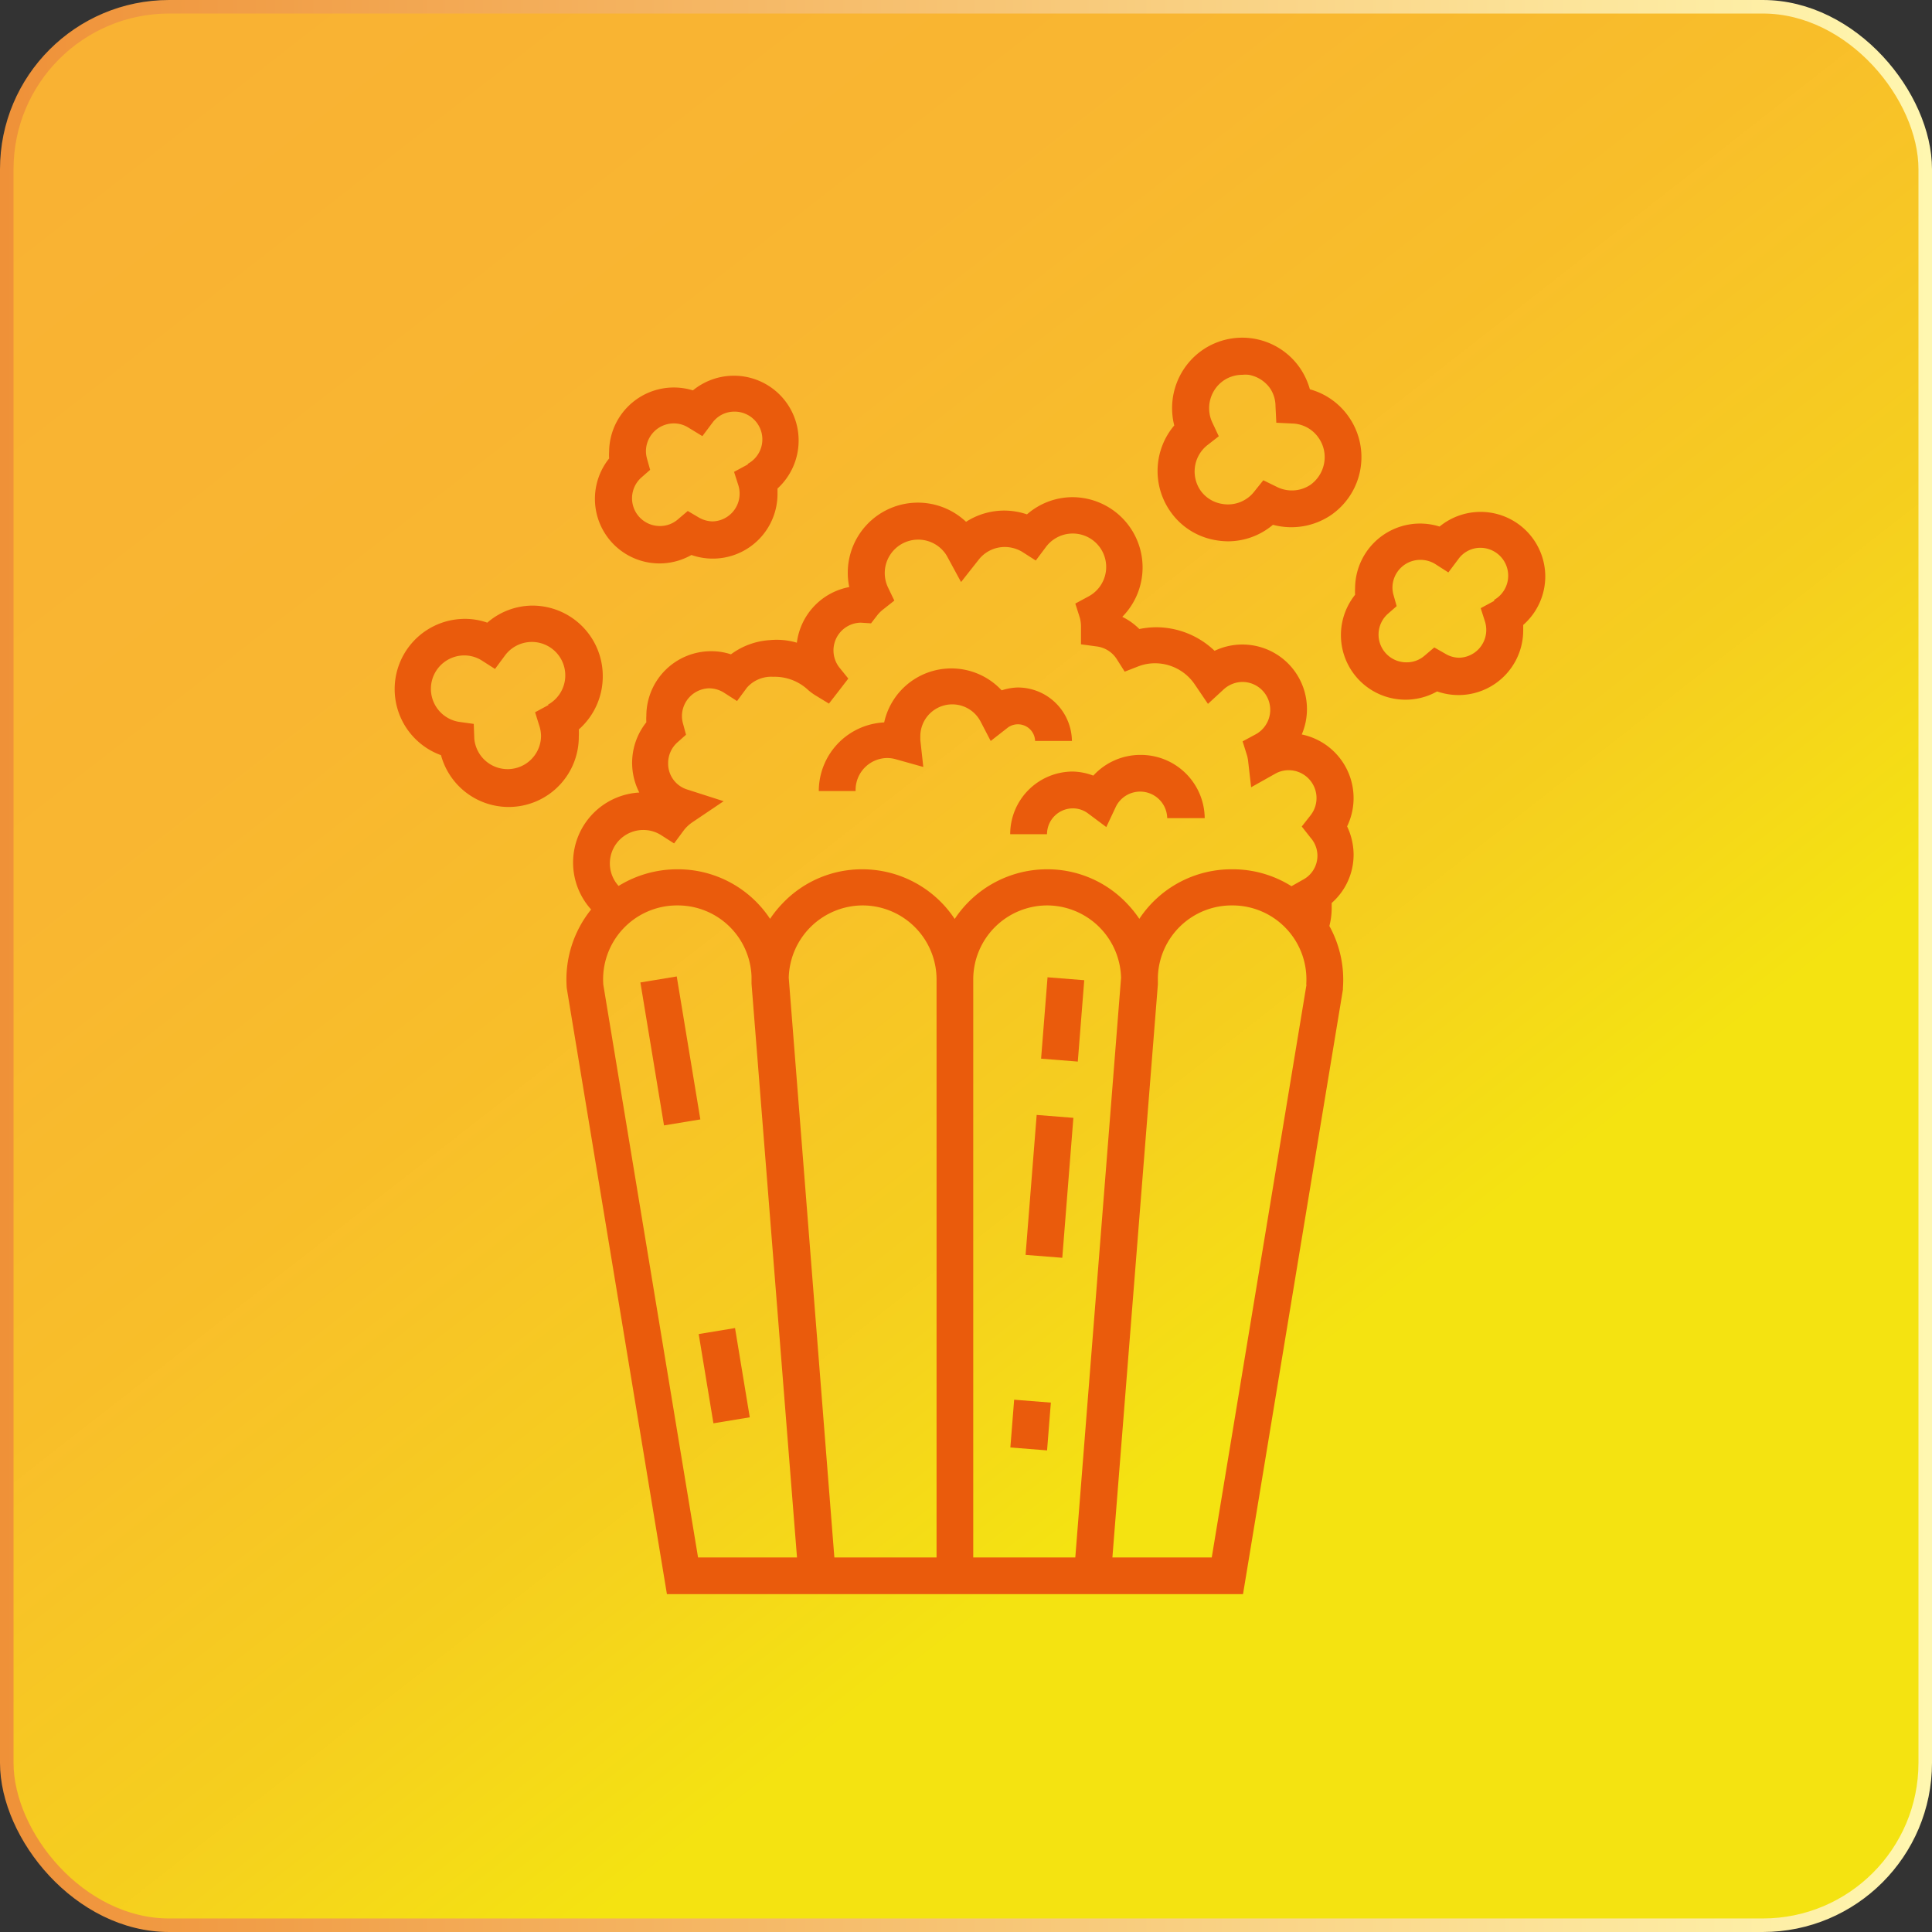 <svg viewBox="0 0 142.73 142.73" xmlns="http://www.w3.org/2000/svg" xmlns:xlink="http://www.w3.org/1999/xlink"><rect x="0" y="0" width="142.73" height="142.73" fill="#333333" stroke="none"/><linearGradient id="a" gradientUnits="userSpaceOnUse" x1="124.06" x2="16.15" y1="138.89" y2=".63"><stop offset=".27" stop-color="#fcea10" stop-opacity=".96"/><stop offset=".39" stop-color="#fbd51d" stop-opacity=".97"/><stop offset=".56" stop-color="#fac129" stop-opacity=".99"/><stop offset=".75" stop-color="#f9b631"/><stop offset="1" stop-color="#f9b233"/></linearGradient><linearGradient id="b" gradientUnits="userSpaceOnUse" x2="142.73" y1="71.37" y2="71.37"><stop offset="0" stop-color="#ffef26"/><stop offset="0" stop-color="#f9ce2c"/><stop offset="0" stop-color="#f5b331"/><stop offset="0" stop-color="#f2a035"/><stop offset="0" stop-color="#f09537"/><stop offset="0" stop-color="#ef9138"/><stop offset="1" stop-color="#fff7b0"/></linearGradient><rect fill="url(#a)" height="141.73" rx="12" stroke="url(#b)" stroke-miterlimit="10" width="141.73" x=".5" y=".5"/><g fill="#ea5b0c"><path d="m44.53 49.93a5.2 5.2 0 0 0 -5.19-5.19 5.13 5.13 0 0 0 -3.34 1.26 5 5 0 0 0 -1.67-.28 5.19 5.19 0 0 0 -1.75 10.07 5.18 5.18 0 0 0 10.18-1.38 4.52 4.52 0 0 0 0-.52 5.22 5.22 0 0 0 1.77-3.96zm-4 2.15-1 .54.33 1.05a2.51 2.51 0 0 1 .11.72 2.47 2.47 0 0 1 -4.93.18l-.04-1.09-1.08-.15a2.47 2.47 0 0 1 .37-4.91 2.43 2.43 0 0 1 1.28.36l1 .64.74-1a2.47 2.47 0 1 1 3.17 3.64z"/><path d="m59 32.53a4.78 4.78 0 0 0 -7.81-3.69 4.78 4.78 0 0 0 -6.19 4.54 3.91 3.91 0 0 0 0 .49 4.77 4.77 0 0 0 6.08 7.13 4.78 4.78 0 0 0 6.36-4.51c0-.13 0-.27 0-.4a4.8 4.8 0 0 0 1.56-3.56zm-3.77 1.79-1 .54.32 1a2 2 0 0 1 .09.6 2.05 2.05 0 0 1 -2 2.06 2.13 2.13 0 0 1 -1-.28l-.83-.49-.73.62a2 2 0 0 1 -1.33.49 2.05 2.05 0 0 1 -1.36-3.59l.64-.56-.23-.82a2.1 2.1 0 0 1 -.08-.56 2.06 2.06 0 0 1 2.06-2.05 2 2 0 0 1 1.06.3l1.05.64.75-1a2 2 0 0 1 1.63-.81 2.05 2.05 0 0 1 1 3.84z"/><path d="m114.16 42.6a4.78 4.78 0 0 0 -7.81-3.7 4.8 4.8 0 0 0 -6.24 4.55 4.15 4.15 0 0 0 0 .49 4.77 4.77 0 0 0 6.06 7.14 4.78 4.78 0 0 0 6.36-4.5c0-.14 0-.27 0-.41a4.78 4.78 0 0 0 1.63-3.57zm-3.77 1.79-1 .54.32 1a2.1 2.1 0 0 1 .09.61 2.05 2.05 0 0 1 -2 2.05 2 2 0 0 1 -1-.28l-.84-.48-.73.62a2 2 0 0 1 -1.33.48 2.05 2.05 0 0 1 -1.36-3.59l.64-.56-.23-.82a2.09 2.09 0 0 1 -.08-.55 2.06 2.06 0 0 1 2.06-2.05 2.1 2.1 0 0 1 1.07.29l1 .64.75-1a2 2 0 0 1 1.63-.82 2.06 2.06 0 0 1 1 3.85z"/><path d="m99.68 30.85a5.16 5.16 0 0 0 -2.91-2.09 5.37 5.37 0 0 0 -.71-1.54 5.18 5.18 0 0 0 -7.21-1.37 5.22 5.22 0 0 0 -2.1 5.58 5.21 5.21 0 0 0 -.34 6.28 5.1 5.1 0 0 0 3.31 2.18 5.54 5.54 0 0 0 1 .1 5.15 5.15 0 0 0 2.9-.9 4.63 4.63 0 0 0 .42-.32 5.24 5.24 0 0 0 4.28-.71 5.2 5.2 0 0 0 1.36-7.21zm-1.86 3.38a2.52 2.52 0 0 1 -1 1.58 2.47 2.47 0 0 1 -2.49.16l-1-.49-.69.86a2.35 2.35 0 0 1 -.54.5 2.46 2.46 0 0 1 -1.85.38 2.42 2.42 0 0 1 -1.57-1 2.48 2.48 0 0 1 .5-3.32l.86-.67-.47-1a2.49 2.49 0 0 1 .83-3.12 2.46 2.46 0 0 1 1.38-.42 2.42 2.42 0 0 1 .47 0 2.46 2.46 0 0 1 1.58 1 2.37 2.37 0 0 1 .4 1.31l.06 1.23 1.23.06a2.44 2.44 0 0 1 1.91 1.08 2.47 2.47 0 0 1 .39 1.86z"/><path d="m100 63.16a4.94 4.94 0 0 0 -.48-2.11 4.8 4.8 0 0 0 -3.35-6.79 4.77 4.77 0 0 0 -6.44-6.18 6.25 6.25 0 0 0 -4.32-1.74 6.44 6.44 0 0 0 -1.24.13 4.68 4.68 0 0 0 -1.26-.9 5.19 5.19 0 0 0 -3.69-8.84 5.13 5.13 0 0 0 -3.35 1.27 5.2 5.2 0 0 0 -4.5.55 5.18 5.18 0 0 0 -8.63 4.82 4.79 4.79 0 0 0 -3.87 4.11 5.28 5.28 0 0 0 -2-.19 5.38 5.38 0 0 0 -2.87 1.05 4.58 4.58 0 0 0 -1.48-.23 4.78 4.78 0 0 0 -4.77 4.77 3.87 3.87 0 0 0 0 .48 4.8 4.8 0 0 0 -.52 5.19 5.18 5.18 0 0 0 -3.56 8.64 8.24 8.24 0 0 0 -1.8 5.81l7.4 44.77h42.56l7.38-44.66v-.11a8.2 8.2 0 0 0 -1-4.59 5.26 5.26 0 0 0 .17-1.29c0-.14 0-.27 0-.41a4.75 4.75 0 0 0 1.62-3.55zm-48.43 51.9-7-42.32a5.46 5.46 0 0 1 5.43-5.85h.06a5.45 5.45 0 0 1 5.46 5.25v.2.33l3.36 42.39zm10.07 0-3.37-42.82a5.48 5.48 0 0 1 5.46-5.35 5.47 5.47 0 0 1 5.46 5.46v42.71zm10.26 0v-42.71a5.47 5.47 0 0 1 5.46-5.46 5.48 5.48 0 0 1 5.46 5.35l-3.38 42.82zm24.62-42.32-7 42.32h-7.34l3.36-42.34c0-.11 0-.22 0-.34v-.19a5.45 5.45 0 0 1 5.46-5.3h.06a5.46 5.46 0 0 1 5.44 5.85zm-.28-7.74-.83.47a8.15 8.15 0 0 0 -4.33-1.25h-.08a8.16 8.16 0 0 0 -6.83 3.66 8.36 8.36 0 0 0 -.93-1.15 8.09 8.09 0 0 0 -5.89-2.51 8.19 8.19 0 0 0 -6.82 3.67 8.19 8.19 0 0 0 -6.82-3.67 8.09 8.09 0 0 0 -5.89 2.51 8.36 8.36 0 0 0 -.93 1.15 8.16 8.16 0 0 0 -6.83-3.66h-.06a8.26 8.26 0 0 0 -4.3 1.23 2.47 2.47 0 0 1 3.1-3.78l1 .64.74-1a2.8 2.8 0 0 1 .59-.55l2.33-1.57-2.68-.86a2 2 0 0 1 -1.42-1.95 2.05 2.05 0 0 1 .69-1.54l.63-.56-.22-.82a2 2 0 0 1 -.08-.55 2.06 2.06 0 0 1 2-2.06 2.1 2.1 0 0 1 1.07.3l1 .64.74-1a2.39 2.39 0 0 1 1.93-.79 3.61 3.61 0 0 1 2.61 1 4.52 4.52 0 0 0 .46.34l1.05.64.76-.98.67-.87-.67-.83a2.05 2.05 0 0 1 1.59-3.3l.76.05.44-.57a2.45 2.45 0 0 1 .42-.43l.86-.68-.48-1a2.47 2.47 0 0 1 4.26-2.46 2.32 2.32 0 0 1 .14.23l1.01 1.86 1.3-1.65a2.45 2.45 0 0 1 1.94-.94 2.52 2.52 0 0 1 1.28.36l1 .64.75-1a2.47 2.47 0 1 1 3.17 3.64l-1 .54.32 1a2.44 2.44 0 0 1 .1.71v1.3l1.18.16a2.06 2.06 0 0 1 1.46.93l.59.93 1-.39a3.45 3.45 0 0 1 1.24-.23 3.55 3.55 0 0 1 2.94 1.57l.97 1.43 1.16-1.07a2.09 2.09 0 0 1 1.4-.55 2.06 2.06 0 0 1 1 3.85l-1 .54.33 1.05a2.9 2.9 0 0 1 .07.34l.23 2 1.78-1a2 2 0 0 1 1-.26 2.06 2.06 0 0 1 1.62 3.32l-.66.84.66.84a2 2 0 0 1 -.59 3.1z"/><path d="m75.17 50.79a4.19 4.19 0 0 0 -1.17.21 5.08 5.08 0 0 0 -8.68 2.37 5.08 5.08 0 0 0 -4.83 5.07h2.72a2.36 2.36 0 0 1 2.35-2.44 2.38 2.38 0 0 1 .65.1l2 .56-.22-2c0-.1 0-.19 0-.27a2.36 2.36 0 0 1 4.45-1.09l.75 1.44 1.28-1a1.27 1.27 0 0 1 2 1h2.72a4 4 0 0 0 -4.02-3.95z"/><path d="m84.24 55.77a4.72 4.72 0 0 0 -3.47 1.53 4.54 4.54 0 0 0 -1.52-.3 4.63 4.63 0 0 0 -4.62 4.63h2.72a1.91 1.91 0 0 1 1.9-1.91 1.86 1.86 0 0 1 1.14.38l1.34 1 .71-1.51a2 2 0 0 1 3.79.85h2.77a4.72 4.72 0 0 0 -4.76-4.67z"/><path d="m48.16 72.25h2.72v10.7h-2.72z" transform="matrix(.987 -.163 .163 .987 -12 9.12)"/><path d="m52.13 98.25h2.72v6.68h-2.72z" transform="matrix(.987 -.163 .163 .987 -15.85 10.08)"/><path d="m74.36 103.95h3.54v2.72h-3.54z" transform="matrix(.079 -.997 .997 .079 -34.87 172.86)"/><path d="m72.35 86.32h10.37v2.72h-10.37z" transform="matrix(.079 -.997 .997 .079 -16.01 158.02)"/><path d="m75.5 73.98h6.03v2.72h-6.03z" transform="matrix(.079 -.997 .997 .079 -2.81 147.64)"/></g></svg>